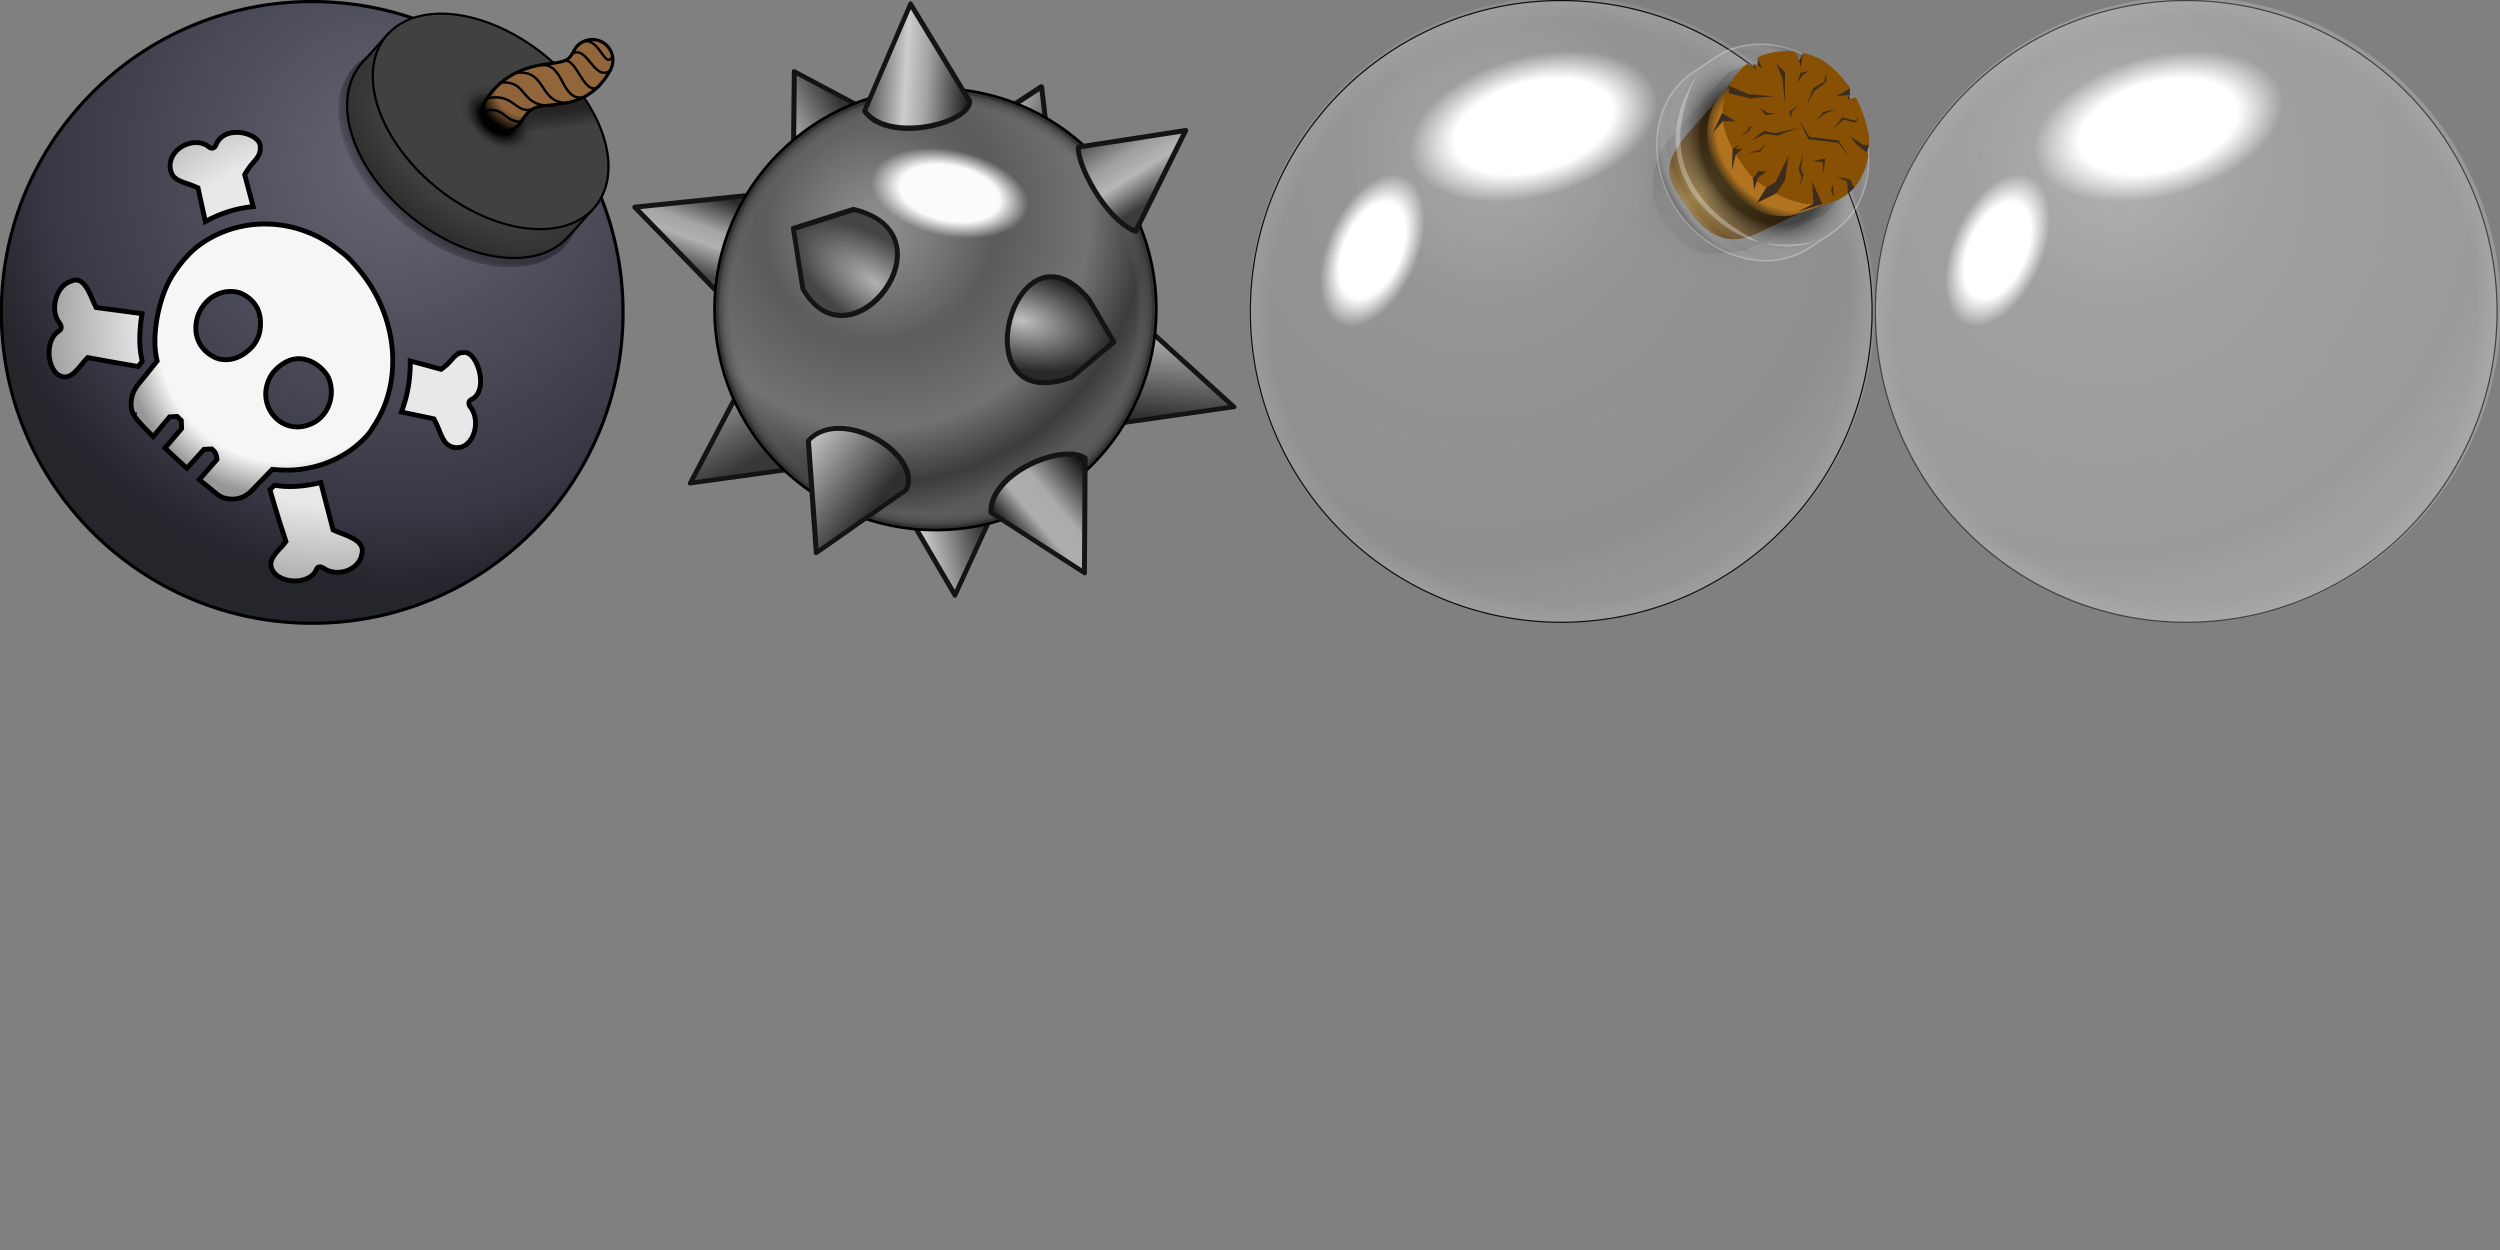 <?xml version="1.0" encoding="UTF-8" standalone="no"?>
<!-- Created with Inkscape (http://www.inkscape.org/) -->

<svg
   width="2048"
   height="1024"
   viewBox="0 0 541.867 270.933"
   version="1.1"
   id="svg1"
   inkscape:version="1.3.2 (091e20e, 2023-11-25, custom)"
   sodipodi:docname="SpecialBubbles.svg"
   inkscape:export-filename="[Temp]PaintBubbles.svg"
   inkscape:export-xdpi="96"
   inkscape:export-ydpi="96"
   xml:space="preserve"
   xmlns:inkscape="http://www.inkscape.org/namespaces/inkscape"
   xmlns:sodipodi="http://sodipodi.sourceforge.net/DTD/sodipodi-0.dtd"
   xmlns:xlink="http://www.w3.org/1999/xlink"
   xmlns="http://www.w3.org/2000/svg"
   xmlns:svg="http://www.w3.org/2000/svg"><rect x="0" y="0" width="541.867" height="270.933" fill="#808080" stroke="none"/><sodipodi:namedview
     id="namedview1"
     pagecolor="#ffffff"
     bordercolor="#000000"
     borderopacity="0.25"
     inkscape:showpageshadow="2"
     inkscape:pageopacity="0.0"
     inkscape:pagecheckerboard="0"
     inkscape:deskcolor="#d1d1d1"
     inkscape:document-units="px"
     inkscape:zoom="0.7313903"
     inkscape:cx="1193.6171"
     inkscape:cy="321.9895"
     inkscape:window-width="1920"
     inkscape:window-height="1017"
     inkscape:window-x="-8"
     inkscape:window-y="-8"
     inkscape:window-maximized="1"
     inkscape:current-layer="layer2"
     showgrid="true"><inkscape:grid
       id="grid1"
       units="px"
       originx="0"
       originy="0"
       spacingx="33.867"
       spacingy="33.867"
       empcolor="#0099e5"
       empopacity="0.302"
       color="#0099e5"
       opacity="0.149"
       empspacing="4"
       dotted="false"
       gridanglex="30"
       gridanglez="30"
       visible="true" /></sodipodi:namedview><defs
     id="defs1"><linearGradient
       id="linearGradient158"
       inkscape:collect="always"><stop
         style="stop-color:#ffffff;stop-opacity:0.207;"
         offset="0"
         id="stop157" /><stop
         style="stop-color:#ffffff;stop-opacity:0;"
         offset="0.508"
         id="stop158" /></linearGradient><linearGradient
       id="linearGradient156"
       inkscape:collect="always"><stop
         style="stop-color:#b1b1b1;stop-opacity:1;"
         offset="0"
         id="stop156" /><stop
         style="stop-color:#454545;stop-opacity:1;"
         offset="1"
         id="stop155" /></linearGradient><linearGradient
       id="linearGradient154"
       inkscape:collect="always"><stop
         style="stop-color:#e6e6e6;stop-opacity:1;"
         offset="0"
         id="stop154" /><stop
         style="stop-color:#333333;stop-opacity:1;"
         offset="1"
         id="stop153" /></linearGradient><linearGradient
       id="linearGradient142"
       inkscape:collect="always"><stop
         style="stop-color:#484848;stop-opacity:1;"
         offset="0"
         id="stop141" /><stop
         style="stop-color:#b1b1b1;stop-opacity:1;"
         offset="0.378"
         id="stop146" /><stop
         style="stop-color:#a3a3a3;stop-opacity:1;"
         offset="0.58"
         id="stop147" /><stop
         style="stop-color:#2b2b2b;stop-opacity:1;"
         offset="1"
         id="stop142" /></linearGradient><linearGradient
       id="linearGradient140"
       inkscape:collect="always"><stop
         style="stop-color:#bfbfbf;stop-opacity:1;"
         offset="0"
         id="stop133" /><stop
         style="stop-color:#2f2f2f;stop-opacity:1;"
         offset="1"
         id="stop140" /></linearGradient><linearGradient
       id="linearGradient132"
       inkscape:collect="always"><stop
         style="stop-color:#e0e0e0;stop-opacity:1;"
         offset="0"
         id="stop132" /><stop
         style="stop-color:#232323;stop-opacity:1;"
         offset="1"
         id="stop131" /></linearGradient><linearGradient
       id="linearGradient128"
       inkscape:collect="always"><stop
         style="stop-color:#090909;stop-opacity:1;"
         offset="0"
         id="stop127" /><stop
         style="stop-color:#ababab;stop-opacity:1;"
         offset="0.5"
         id="stop129" /><stop
         style="stop-color:#adadad;stop-opacity:1;"
         offset="0.75"
         id="stop130" /><stop
         style="stop-color:#282828;stop-opacity:1;"
         offset="1"
         id="stop128" /></linearGradient><linearGradient
       id="linearGradient126"
       inkscape:collect="always"><stop
         style="stop-color:#262626;stop-opacity:1;"
         offset="0"
         id="stop125" /><stop
         style="stop-color:#b9b9b9;stop-opacity:1;"
         offset="1"
         id="stop126" /></linearGradient><linearGradient
       id="linearGradient124"
       inkscape:collect="always"><stop
         style="stop-color:#e8e8e8;stop-opacity:1;"
         offset="0"
         id="stop124" /><stop
         style="stop-color:#222222;stop-opacity:1;"
         offset="1"
         id="stop123" /></linearGradient><linearGradient
       id="linearGradient120"
       inkscape:collect="always"><stop
         style="stop-color:#383838;stop-opacity:1;"
         offset="0.152"
         id="stop120" /><stop
         style="stop-color:#9d9d9d;stop-opacity:1;"
         offset="0.497"
         id="stop121" /><stop
         style="stop-color:#b6b6b6;stop-opacity:1;"
         offset="0.686"
         id="stop122" /><stop
         style="stop-color:#3b3b3b;stop-opacity:1;"
         offset="0.951"
         id="stop119" /></linearGradient><linearGradient
       id="linearGradient116"
       inkscape:collect="always"><stop
         style="stop-color:#424242;stop-opacity:1;"
         offset="0"
         id="stop116" /><stop
         style="stop-color:#cdcdcd;stop-opacity:1;"
         offset="0.372"
         id="stop117" /><stop
         style="stop-color:#a3a3a3;stop-opacity:1;"
         offset="0.561"
         id="stop118" /><stop
         style="stop-color:#000000;stop-opacity:1;"
         offset="1"
         id="stop115" /></linearGradient><linearGradient
       id="linearGradient113"
       inkscape:collect="always"><stop
         style="stop-color:#a6a6a6;stop-opacity:1;"
         offset="0"
         id="stop112" /><stop
         style="stop-color:#383838;stop-opacity:1;"
         offset="1"
         id="stop113" /></linearGradient><linearGradient
       id="linearGradient85"
       inkscape:collect="always"><stop
         style="stop-color:#c1c1c1;stop-opacity:1;"
         offset="0"
         id="stop86" /><stop
         style="stop-color:#292929;stop-opacity:1;"
         offset="1"
         id="stop85" /></linearGradient><linearGradient
       id="linearGradient1"
       inkscape:collect="always"><stop
         style="stop-color:#000000;stop-opacity:0.772;"
         offset="0.899"
         id="stop1" /><stop
         style="stop-color:#000000;stop-opacity:0.171;"
         offset="1"
         id="stop6" /></linearGradient><linearGradient
       id="linearGradient30"
       inkscape:collect="always"><stop
         style="stop-color:#060202;stop-opacity:0.498;"
         offset="0.283"
         id="stop31" /><stop
         style="stop-color:#060202;stop-opacity:0;"
         offset="1"
         id="stop30" /></linearGradient><linearGradient
       id="linearGradient7"
       inkscape:collect="always"><stop
         style="stop-color:#f6f6f6;stop-opacity:1;"
         offset="0.793"
         id="stop7" /><stop
         style="stop-color:#979797;stop-opacity:1;"
         offset="1"
         id="stop13" /></linearGradient><linearGradient
       id="linearGradient3"
       inkscape:collect="always"><stop
         style="stop-color:#e8e8e8;stop-opacity:1;"
         offset="0.486"
         id="stop4" /><stop
         style="stop-color:#606060;stop-opacity:1;"
         offset="1"
         id="stop5" /></linearGradient><inkscape:path-effect
       effect="lattice2"
       gridpoint0="207.992,95.245"
       gridpoint1="341.195,101.906"
       gridpoint2="212.556,194.187"
       gridpoint3="341.195,194.187"
       gridpoint4="246.441,107.568"
       gridpoint5="307.31,107.568"
       gridpoint6="246.441,188.524"
       gridpoint7="307.31,188.524"
       gridpoint8x9="275.806,114.976"
       gridpoint10x11="275.806,181.116"
       gridpoint12="225.45,127.277"
       gridpoint13="328.301,127.277"
       gridpoint14="225.45,168.815"
       gridpoint15="328.301,168.815"
       gridpoint16="254.554,131.887"
       gridpoint17="299.197,131.887"
       gridpoint18="254.554,164.205"
       gridpoint19="299.197,164.205"
       gridpoint20x21="276.876,131.887"
       gridpoint22x23="276.876,164.205"
       gridpoint24x26="232.232,148.046"
       gridpoint25x27="321.519,148.046"
       gridpoint28x30="254.554,148.046"
       gridpoint29x31="299.197,148.046"
       gridpoint32x33x34x35="276.876,148.046"
       id="path-effect3"
       is_visible="true"
       lpeversion="1"
       horizontal_mirror="false"
       vertical_mirror="false"
       perimetral="false"
       live_update="true" /><linearGradient
       id="linearGradient65"
       inkscape:collect="always"><stop
         style="stop-color:#60606e;stop-opacity:1;"
         offset="0.1"
         id="stop63" /><stop
         style="stop-color:#373744;stop-opacity:1;"
         offset="0.833"
         id="stop64" /><stop
         style="stop-color:#25252c;stop-opacity:1;"
         offset="0.997"
         id="stop65" /></linearGradient><linearGradient
       id="linearGradient60"
       inkscape:collect="always"><stop
         style="stop-color:#000000;stop-opacity:1;"
         offset="0.528"
         id="stop58" /><stop
         style="stop-color:#1e1e1e;stop-opacity:1;"
         offset="0.712"
         id="stop59" /><stop
         style="stop-color:#3d3d3d;stop-opacity:1;"
         offset="1"
         id="stop60" /></linearGradient><linearGradient
       id="linearGradient56"
       inkscape:collect="always"><stop
         style="stop-color:#000000;stop-opacity:0.017;"
         offset="0.577"
         id="stop56" /><stop
         style="stop-color:#000000;stop-opacity:1;"
         offset="1"
         id="stop57" /></linearGradient><linearGradient
       id="linearGradient41"
       inkscape:collect="always"><stop
         style="stop-color:#303030;stop-opacity:1;"
         offset="0.127"
         id="stop45" /><stop
         style="stop-color:#414141;stop-opacity:1;"
         offset="0.325"
         id="stop18" /></linearGradient><linearGradient
       id="linearGradient32"
       inkscape:collect="always"><stop
         style="stop-color:#3e3e3e;stop-opacity:1;"
         offset="0.673"
         id="stop32" /><stop
         style="stop-color:#2f2f2f;stop-opacity:1;"
         offset="1"
         id="stop41" /></linearGradient><rect
       x="128"
       y="640"
       width="256"
       height="256"
       id="rect4" /><radialGradient
       inkscape:collect="always"
       xlink:href="#linearGradient65"
       id="radialGradient6"
       gradientUnits="userSpaceOnUse"
       gradientTransform="matrix(1.207,0,0,1.207,165.963,-0.749)"
       cx="95.399"
       cy="53.148"
       fx="95.399"
       fy="53.148"
       r="49.088" /><radialGradient
       inkscape:collect="always"
       xlink:href="#linearGradient32"
       id="radialGradient34"
       cx="291.237"
       cy="-220.874"
       fx="291.237"
       fy="-220.874"
       r="25.039"
       gradientTransform="matrix(1.114,-0.037,0.017,0.653,-29.516,-64.883)"
       gradientUnits="userSpaceOnUse" /><radialGradient
       inkscape:collect="always"
       xlink:href="#linearGradient41"
       id="radialGradient43"
       cx="291.442"
       cy="-227.817"
       fx="291.442"
       fy="-227.817"
       r="24.929"
       gradientTransform="matrix(1,0,0,0.637,0,-81.825)"
       gradientUnits="userSpaceOnUse" /><radialGradient
       inkscape:collect="always"
       xlink:href="#linearGradient60"
       id="radialGradient56"
       gradientUnits="userSpaceOnUse"
       gradientTransform="matrix(1,0,0,0.637,0,-81.825)"
       cx="290.845"
       cy="-225.659"
       fx="290.845"
       fy="-225.659"
       r="24.929" /><radialGradient
       inkscape:collect="always"
       xlink:href="#linearGradient56"
       id="radialGradient57"
       cx="378.414"
       cy="19.303"
       fx="378.414"
       fy="19.303"
       r="4.434"
       gradientTransform="matrix(1.412,1.225,-1.137,1.31,-131.594,-469.186)"
       gradientUnits="userSpaceOnUse" /><radialGradient
       inkscape:collect="always"
       xlink:href="#linearGradient3"
       id="radialGradient7"
       cx="175.057"
       cy="203.906"
       fx="175.057"
       fy="203.906"
       r="73.159"
       gradientTransform="matrix(1.44,0.941,-0.911,1.395,123.294,-238.314)"
       gradientUnits="userSpaceOnUse" /><radialGradient
       inkscape:collect="always"
       xlink:href="#linearGradient7"
       id="radialGradient13"
       cx="274.253"
       cy="133.299"
       fx="274.253"
       fy="133.299"
       r="41.651"
       gradientTransform="matrix(1.331,-0.004,0.004,1.377,-91.042,-49.062)"
       gradientUnits="userSpaceOnUse" /><radialGradient
       inkscape:collect="always"
       xlink:href="#linearGradient30"
       id="radialGradient35"
       cx="396.925"
       cy="25.354"
       fx="396.925"
       fy="25.354"
       r="11.912"
       gradientTransform="matrix(2.488,-0.445,0.071,0.398,-596.177,187.725)"
       gradientUnits="userSpaceOnUse" /><radialGradient
       inkscape:collect="always"
       xlink:href="#linearGradient1"
       id="radialGradient8"
       cx="371.697"
       cy="29.44"
       fx="371.697"
       fy="29.44"
       r="22.197"
       gradientTransform="matrix(0.572,-0.67,0.987,0.842,130.022,254.011)"
       gradientUnits="userSpaceOnUse" /><linearGradient
       id="linearGradient72"
       inkscape:collect="always"><stop
         style="stop-color:#757575;stop-opacity:1;"
         offset="0.037"
         id="stop70" /><stop
         style="stop-color:#5b5b5b;stop-opacity:1;"
         offset="0.407"
         id="stop20" /><stop
         style="stop-color:#727272;stop-opacity:1;"
         offset="0.708"
         id="stop19" /><stop
         style="stop-color:#3c3c3c;stop-opacity:1;"
         offset="0.894"
         id="stop71" /><stop
         style="stop-color:#595959;stop-opacity:1;"
         offset="0.997"
         id="stop72" /></linearGradient><linearGradient
       id="linearGradient74"
       inkscape:collect="always"><stop
         style="stop-color:#6f6f6f;stop-opacity:0;"
         offset="0.917"
         id="stop73" /><stop
         style="stop-color:#343434;stop-opacity:1;"
         offset="1"
         id="stop74" /></linearGradient><linearGradient
       id="linearGradient14"
       inkscape:collect="always"><stop
         style="stop-color:#ffffff;stop-opacity:0.974;"
         offset="0.635"
         id="stop14" /><stop
         style="stop-color:#ffffff;stop-opacity:0;"
         offset="1"
         id="stop15" /></linearGradient><radialGradient
       inkscape:collect="always"
       xlink:href="#linearGradient20"
       id="radialGradient4"
       gradientUnits="userSpaceOnUse"
       gradientTransform="matrix(1.207,0,0,1.207,165.963,-0.749)"
       cx="76.385"
       cy="54.933"
       fx="76.385"
       fy="54.933"
       r="49.088" /><linearGradient
       id="linearGradient20"
       inkscape:collect="always"><stop
         style="stop-color:#ffffff;stop-opacity:0.104;"
         offset="0.1"
         id="stop13-2" /><stop
         style="stop-color:#ffffff;stop-opacity:0.022;"
         offset="0.894"
         id="stop19-0" /><stop
         style="stop-color:#e0e0e0;stop-opacity:0.106;"
         offset="0.997"
         id="stop20-3" /></linearGradient><linearGradient
       inkscape:collect="always"
       xlink:href="#linearGradient5"
       id="linearGradient12"
       gradientUnits="userSpaceOnUse"
       x1="225.95"
       y1="83.919"
       x2="313.277"
       y2="83.919" /><linearGradient
       id="linearGradient5"
       inkscape:collect="always"><stop
         style="stop-color:#3a3a3a;stop-opacity:1;"
         offset="0"
         id="stop6-0" /><stop
         style="stop-color:#3a3a3a;stop-opacity:1;"
         offset="1"
         id="stop7-2" /></linearGradient><radialGradient
       inkscape:collect="always"
       xlink:href="#linearGradient22"
       id="radialGradient5"
       gradientUnits="userSpaceOnUse"
       gradientTransform="matrix(0.889,0,0,0.889,179.194,17.793)"
       cx="101.653"
       cy="74.34"
       fx="101.653"
       fy="74.34"
       r="48.837" /><linearGradient
       id="linearGradient22"
       inkscape:collect="always"><stop
         style="stop-color:#ffffff;stop-opacity:0;"
         offset="0.935"
         id="stop21" /><stop
         style="stop-color:#ffffff;stop-opacity:0.082;"
         offset="1"
         id="stop22" /></linearGradient><radialGradient
       inkscape:collect="always"
       xlink:href="#linearGradient24"
       id="radialGradient6-0"
       gradientUnits="userSpaceOnUse"
       gradientTransform="matrix(0.889,0,0,0.889,179.194,17.793)"
       cx="91.524"
       cy="49.018"
       fx="91.524"
       fy="49.018"
       r="48.837" /><linearGradient
       id="linearGradient24"
       inkscape:collect="always"><stop
         style="stop-color:#ffffff;stop-opacity:0.15;"
         offset="0"
         id="stop23" /><stop
         style="stop-color:#ffffff;stop-opacity:0;"
         offset="0.508"
         id="stop24-5" /></linearGradient><radialGradient
       inkscape:collect="always"
       xlink:href="#linearGradient14-0"
       id="radialGradient7-7"
       gradientUnits="userSpaceOnUse"
       gradientTransform="matrix(1.513,-1.3941055e-8,-1.9593405e-8,2.738,33.458,-74.864)"
       cx="64.372"
       cy="-57.623"
       fx="64.372"
       fy="-57.623"
       r="6.512" /><linearGradient
       id="linearGradient14-0"
       inkscape:collect="always"><stop
         style="stop-color:#ffffff;stop-opacity:1;"
         offset="0.635"
         id="stop14-5" /><stop
         style="stop-color:#ffffff;stop-opacity:0;"
         offset="1"
         id="stop15-7" /></linearGradient><radialGradient
       inkscape:collect="always"
       xlink:href="#linearGradient14-0"
       id="radialGradient8-1"
       gradientUnits="userSpaceOnUse"
       gradientTransform="matrix(0.988,-1.9997244e-8,0,1.725,193.619,126.691)"
       cx="64.372"
       cy="-57.623"
       fx="64.372"
       fy="-57.623"
       r="6.512" /><radialGradient
       inkscape:collect="always"
       xlink:href="#linearGradient20"
       id="radialGradient4-6"
       gradientUnits="userSpaceOnUse"
       gradientTransform="matrix(1.207,0,0,1.207,165.963,-0.749)"
       cx="76.385"
       cy="54.933"
       fx="76.385"
       fy="54.933"
       r="49.088" /><radialGradient
       inkscape:collect="always"
       xlink:href="#linearGradient22"
       id="radialGradient5-0"
       gradientUnits="userSpaceOnUse"
       gradientTransform="matrix(0.889,0,0,0.889,179.194,17.793)"
       cx="101.653"
       cy="74.34"
       fx="101.653"
       fy="74.34"
       r="48.837" /><radialGradient
       inkscape:collect="always"
       xlink:href="#linearGradient24"
       id="radialGradient6-0-7"
       gradientUnits="userSpaceOnUse"
       gradientTransform="matrix(0.889,0,0,0.889,179.194,17.793)"
       cx="91.524"
       cy="49.018"
       fx="91.524"
       fy="49.018"
       r="48.837" /><radialGradient
       inkscape:collect="always"
       xlink:href="#linearGradient14-0"
       id="radialGradient7-7-3"
       gradientUnits="userSpaceOnUse"
       gradientTransform="matrix(1.513,-1.3941055e-8,-1.9593405e-8,2.738,33.458,-74.864)"
       cx="64.372"
       cy="-57.623"
       fx="64.372"
       fy="-57.623"
       r="6.512" /><radialGradient
       inkscape:collect="always"
       xlink:href="#linearGradient14-0"
       id="radialGradient8-1-2"
       gradientUnits="userSpaceOnUse"
       gradientTransform="matrix(0.988,-1.9997244e-8,0,1.725,193.619,126.691)"
       cx="64.372"
       cy="-57.623"
       fx="64.372"
       fy="-57.623"
       r="6.512" /><radialGradient
       inkscape:collect="always"
       xlink:href="#linearGradient143"
       id="radialGradient153"
       cx="185.749"
       cy="62.926"
       fx="185.749"
       fy="62.926"
       r="18.656"
       gradientTransform="matrix(1.437,-0.108,0.17,3.136,-94.366,-125.523)"
       gradientUnits="userSpaceOnUse" /><linearGradient
       id="linearGradient143"
       inkscape:collect="always"><stop
         style="stop-color:#ffffff;stop-opacity:0;"
         offset="0.006"
         id="stop144" /><stop
         style="stop-color:#8b8b8b;stop-opacity:0.057;"
         offset="0.5"
         id="stop145" /><stop
         style="stop-color:#000000;stop-opacity:1;"
         offset="1"
         id="stop143" /></linearGradient><radialGradient
       inkscape:collect="always"
       xlink:href="#linearGradient150"
       id="radialGradient152"
       cx="182.668"
       cy="69.224"
       fx="182.668"
       fy="69.224"
       r="18.656"
       gradientTransform="matrix(1.768,-0.101,0.082,1.982,-144.978,-51.17)"
       gradientUnits="userSpaceOnUse" /><linearGradient
       id="linearGradient150"
       inkscape:collect="always"><stop
         style="stop-color:#ffffff;stop-opacity:0;"
         offset="0.543"
         id="stop151" /><stop
         style="stop-color:#ffffff;stop-opacity:0.092;"
         offset="1"
         id="stop152" /></linearGradient><radialGradient
       inkscape:collect="always"
       xlink:href="#linearGradient148"
       id="radialGradient149"
       cx="183.841"
       cy="70.78"
       fx="183.841"
       fy="70.78"
       r="17.41"
       gradientTransform="matrix(1.242,-0.013,0.01,1.304,-45.042,-19.127)"
       gradientUnits="userSpaceOnUse" /><linearGradient
       id="linearGradient148"
       inkscape:collect="always"><stop
         style="stop-color:#363636;stop-opacity:0;"
         offset="0.341"
         id="stop148" /><stop
         style="stop-color:#868686;stop-opacity:0.314;"
         offset="0.677"
         id="stop150" /><stop
         style="stop-color:#909090;stop-opacity:0;"
         offset="1"
         id="stop149" /></linearGradient><linearGradient
       inkscape:collect="always"
       xlink:href="#linearGradient102"
       id="linearGradient104"
       x1="167.304"
       y1="66.333"
       x2="198.962"
       y2="66.333"
       gradientUnits="userSpaceOnUse" /><linearGradient
       id="linearGradient102"
       inkscape:collect="always"><stop
         style="stop-color:#593b15;stop-opacity:1;"
         offset="0"
         id="stop103" /><stop
         style="stop-color:#94763a;stop-opacity:1;"
         offset="0.5"
         id="stop105" /><stop
         style="stop-color:#593b15;stop-opacity:1;"
         offset="1"
         id="stop104" /></linearGradient><radialGradient
       inkscape:collect="always"
       xlink:href="#linearGradient134"
       id="radialGradient132"
       gradientUnits="userSpaceOnUse"
       gradientTransform="matrix(1.707,-0.082,0.051,1.471,-132.016,-12.99)"
       cx="183.327"
       cy="57.01"
       fx="183.327"
       fy="57.01"
       r="22.996" /><linearGradient
       id="linearGradient134"
       inkscape:collect="always"><stop
         style="stop-color:#000000;stop-opacity:0.684;"
         offset="0.408"
         id="stop136" /><stop
         style="stop-color:#ffffff;stop-opacity:0.052;"
         offset="0.636"
         id="stop137" /><stop
         style="stop-color:#000000;stop-opacity:0.874;"
         offset="0.799"
         id="stop135" /><stop
         style="stop-color:#fbfbfb;stop-opacity:0.098;"
         offset="1"
         id="stop134" /></linearGradient><inkscape:path-effect
       effect="powerstroke"
       id="path-effect245"
       is_visible="true"
       lpeversion="1.3"
       scale_width="1"
       interpolator_type="CentripetalCatmullRom"
       interpolator_beta="0.2"
       start_linecap_type="zerowidth"
       end_linecap_type="zerowidth"
       offset_points="0.274,0.172 | 0.506,0.203 | 0.787,0.064"
       linejoin_type="round"
       miter_limit="4"
       not_jump="false"
       sort_points="true"
       message="&lt;b&gt;Ctrl + clic&lt;/b&gt; puis déplacement sur un nœud existant" /><inkscape:path-effect
       effect="powerstroke"
       id="path-effect247"
       is_visible="true"
       lpeversion="1.3"
       scale_width="3.3"
       interpolator_type="CentripetalCatmullRom"
       interpolator_beta="0.2"
       start_linecap_type="zerowidth"
       end_linecap_type="zerowidth"
       offset_points="0.058,0.057 | 0.125,0.132 | 0.733,0.163"
       linejoin_type="round"
       miter_limit="4"
       not_jump="false"
       sort_points="true"
       message="&lt;b&gt;Ctrl + clic&lt;/b&gt; puis déplacement sur un nœud existant" /><radialGradient
       inkscape:collect="always"
       xlink:href="#linearGradient137"
       id="radialGradient139"
       cx="184.997"
       cy="51.438"
       fx="184.997"
       fy="51.438"
       r="16.954"
       gradientTransform="matrix(1.038,-0.182,0.109,0.859,-13.375,42.083)"
       gradientUnits="userSpaceOnUse" /><linearGradient
       id="linearGradient137"
       inkscape:collect="always"><stop
         style="stop-color:#b2731d;stop-opacity:1;"
         offset="0.823"
         id="stop138" /><stop
         style="stop-color:#423218;stop-opacity:1;"
         offset="1"
         id="stop139" /></linearGradient><radialGradient
       inkscape:collect="always"
       xlink:href="#linearGradient72"
       id="radialGradient9"
       gradientUnits="userSpaceOnUse"
       gradientTransform="matrix(1.207,0,0,1.207,165.963,-0.749)"
       cx="76.385"
       cy="54.933"
       fx="76.385"
       fy="54.933"
       r="49.088" /><radialGradient
       inkscape:collect="always"
       xlink:href="#linearGradient74"
       id="radialGradient10"
       gradientUnits="userSpaceOnUse"
       gradientTransform="matrix(0.889,0,0,0.889,179.194,17.793)"
       cx="101.653"
       cy="74.34"
       fx="101.653"
       fy="74.34"
       r="48.837" /><radialGradient
       inkscape:collect="always"
       xlink:href="#linearGradient158"
       id="radialGradient11"
       gradientUnits="userSpaceOnUse"
       gradientTransform="matrix(0.889,0,0,0.889,176.924,15.695)"
       cx="91.392"
       cy="61.011"
       fx="91.392"
       fy="61.011"
       r="48.837" /><radialGradient
       inkscape:collect="always"
       xlink:href="#linearGradient14"
       id="radialGradient12"
       gradientUnits="userSpaceOnUse"
       gradientTransform="matrix(1.317,-1.5288078e-8,0,2.423,-74.686,-139.019)"
       cx="64.372"
       cy="-57.623"
       fx="64.372"
       fy="-57.623"
       r="6.512" /><linearGradient
       inkscape:collect="always"
       xlink:href="#linearGradient128"
       id="linearGradient99"
       x1="287.145"
       y1="102.698"
       x2="317.973"
       y2="103.93"
       gradientUnits="userSpaceOnUse" /><linearGradient
       inkscape:collect="always"
       xlink:href="#linearGradient116"
       id="linearGradient100"
       x1="256.4"
       y1="105.002"
       x2="291.548"
       y2="100.239"
       gradientUnits="userSpaceOnUse" /><linearGradient
       inkscape:collect="always"
       xlink:href="#linearGradient120"
       id="linearGradient101"
       x1="236.069"
       y1="5.446"
       x2="256.923"
       y2="28.589"
       gradientUnits="userSpaceOnUse" /><linearGradient
       inkscape:collect="always"
       xlink:href="#linearGradient140"
       id="linearGradient103"
       x1="295.793"
       y1="94.522"
       x2="322.725"
       y2="100.255"
       gradientUnits="userSpaceOnUse" /><linearGradient
       inkscape:collect="always"
       xlink:href="#linearGradient124"
       id="linearGradient107"
       x1="343.892"
       y1="119.189"
       x2="353.856"
       y2="142.212"
       gradientUnits="userSpaceOnUse" /><linearGradient
       inkscape:collect="always"
       xlink:href="#linearGradient142"
       id="linearGradient108"
       x1="220.459"
       y1="75.858"
       x2="225.778"
       y2="61.273"
       gradientUnits="userSpaceOnUse" /><linearGradient
       inkscape:collect="always"
       xlink:href="#linearGradient132"
       id="linearGradient109"
       x1="301.232"
       y1="95.268"
       x2="321.537"
       y2="104.966"
       gradientUnits="userSpaceOnUse" /><linearGradient
       inkscape:collect="always"
       xlink:href="#linearGradient126"
       id="linearGradient110"
       x1="270.293"
       y1="93.55"
       x2="299.604"
       y2="96.34"
       gradientUnits="userSpaceOnUse" /><linearGradient
       inkscape:collect="always"
       xlink:href="#linearGradient154"
       id="linearGradient111"
       x1="290.864"
       y1="77.589"
       x2="314.963"
       y2="86.563"
       gradientUnits="userSpaceOnUse" /><linearGradient
       inkscape:collect="always"
       xlink:href="#linearGradient113"
       id="linearGradient112"
       x1="272.484"
       y1="74.456"
       x2="299.11"
       y2="75.504"
       gradientUnits="userSpaceOnUse" /><radialGradient
       inkscape:collect="always"
       xlink:href="#linearGradient156"
       id="radialGradient154"
       cx="279.02"
       cy="134.109"
       fx="279.02"
       fy="134.109"
       r="16.829"
       gradientTransform="matrix(0.73,-0.223,0.556,1.354,0.87,13.656)"
       gradientUnits="userSpaceOnUse" /><radialGradient
       inkscape:collect="always"
       xlink:href="#linearGradient85"
       id="radialGradient156"
       cx="286.304"
       cy="86.169"
       fx="286.304"
       fy="86.169"
       r="11.083"
       gradientTransform="matrix(1.611,0.362,-0.191,0.851,-158.255,-90.851)"
       gradientUnits="userSpaceOnUse" /></defs><g
     inkscape:groupmode="layer"
     id="layer2"
     inkscape:label="Special"
     style="display:inline"
     inkscape:highlight-color="#e1cc63"><g
       id="g4"
       inkscape:label="Glass"
       transform="matrix(1.551,0,0,1.551,55.68,-62.66)"
       style="display:inline"><circle
         style="display:inline;fill:#cccccc;fill-opacity:0.318;stroke:none;stroke-width:0.172;stroke-dasharray:none;stroke-dashoffset:0;stroke-opacity:1"
         id="circle1-4-2-6-9-9"
         cx="357.069"
         cy="83.514"
         r="43.706"
         inkscape:label="Background"
         transform="translate(-87.189,0.139)" /><circle
         style="display:inline;fill:url(#radialGradient4);fill-opacity:1;stroke:url(#linearGradient12);stroke-width:0.171;stroke-dasharray:none;stroke-dashoffset:0;stroke-opacity:1"
         id="circle1"
         cx="269.614"
         cy="83.919"
         r="43.44"
         inkscape:label="MainColor" /><circle
         style="display:inline;fill:url(#radialGradient5);stroke:none;stroke-width:0.448;stroke-dasharray:none;stroke-opacity:1"
         id="circle2"
         cx="269.614"
         cy="83.919"
         r="43.44"
         inkscape:label="ColorReflexion" /><circle
         style="display:inline;fill:url(#radialGradient6-0);stroke:none;stroke-width:0.448;stroke-dasharray:none;stroke-opacity:1"
         id="circle3"
         cx="269.614"
         cy="83.919"
         r="43.44"
         inkscape:label="WhiteShading" /><ellipse
         style="display:inline;fill:url(#radialGradient7-7);stroke:none;stroke-width:0.787;stroke-dasharray:none;stroke-opacity:1"
         id="ellipse3"
         cx="130.874"
         cy="-232.615"
         rx="9.854"
         ry="17.826"
         transform="matrix(0.326,0.945,-0.959,0.282,0,0)"
         inkscape:label="ReflexionLarge" /><ellipse
         style="display:inline;fill:url(#radialGradient8-1);stroke:none;stroke-width:0.505;stroke-dasharray:none;stroke-opacity:1"
         id="ellipse4"
         cx="257.235"
         cy="27.299"
         rx="6.435"
         ry="11.231"
         transform="matrix(0.981,0.193,-0.333,0.943,0,0)"
         inkscape:label="ReflexionSmall" /></g><g
       id="g244"
       inkscape:label="Bottle"
       transform="matrix(1.551,0,0,1.551,-79.572,-62.445)"
       style="display:inline"><circle
         style="display:inline;fill:#cccccc;fill-opacity:0.17;stroke:none;stroke-width:0.266;stroke-dasharray:none;stroke-dashoffset:0;stroke-opacity:1"
         id="circle1-4-2-6-9"
         cx="338.452"
         cy="67.105"
         r="67.799"
         inkscape:label="Background"
         transform="matrix(0.645,0,0,0.645,51.295,40.255)" /><g
         id="g233"
         inkscape:label="Glass"
         transform="translate(-0.139,-0.139)"
         style="display:inline"><circle
           style="display:inline;fill:url(#radialGradient4-6);fill-opacity:1;stroke:#050505;stroke-width:0.171;stroke-dasharray:none;stroke-dashoffset:0;stroke-opacity:1"
           id="circle230"
           cx="269.614"
           cy="83.919"
           r="43.44"
           inkscape:label="MainColor" /><circle
           style="display:inline;fill:url(#radialGradient5-0);stroke:none;stroke-width:0.448;stroke-dasharray:none;stroke-opacity:1"
           id="circle231"
           cx="269.614"
           cy="83.919"
           r="43.44"
           inkscape:label="ColorReflexion" /><circle
           style="display:inline;fill:url(#radialGradient6-0-7);stroke:none;stroke-width:0.448;stroke-dasharray:none;stroke-opacity:1"
           id="circle232"
           cx="269.614"
           cy="83.919"
           r="43.44"
           inkscape:label="WhiteShading" /><ellipse
           style="display:inline;fill:url(#radialGradient7-7-3);stroke:none;stroke-width:0.787;stroke-dasharray:none;stroke-opacity:1"
           id="ellipse232"
           cx="130.874"
           cy="-232.615"
           rx="9.854"
           ry="17.826"
           transform="matrix(0.326,0.945,-0.959,0.282,0,0)"
           inkscape:label="ReflexionLarge" /><ellipse
           style="display:inline;fill:url(#radialGradient8-1-2);stroke:none;stroke-width:0.505;stroke-dasharray:none;stroke-opacity:1"
           id="ellipse233"
           cx="257.235"
           cy="27.299"
           rx="6.435"
           ry="11.231"
           transform="matrix(0.981,0.193,-0.333,0.943,0,0)"
           inkscape:label="ReflexionSmall" /></g><g
         id="g243"
         transform="matrix(0.358,0.536,-0.456,0.305,257.272,-53.437)"
         style="display:inline"
         inkscape:label="Cork"><g
           id="g234"
           inkscape:label="GlassNeck"><path
             id="path233"
             style="display:inline;fill:url(#radialGradient153);fill-opacity:1;stroke:url(#radialGradient152);stroke-width:0.264;stroke-linecap:round;stroke-linejoin:round;stroke-dasharray:none;stroke-dashoffset:0"
             d="m 167.539,41.79 c -1.92,2.987 -2.941,6.463 -2.941,10.014 l 4.987,21.684 c 2.308,8.081 8.494,13.156 15.031,12.329 7.214,-0.913 9.555,-1.215 14.069,-13.075 l 2.96,-20.938 c -2e-5,-10.23 -8.293,-18.523 -18.523,-18.523 -6.304,1.2e-5 -12.175,3.206 -15.583,8.509 z"
             sodipodi:nodetypes="cccscccc"
             inkscape:label="Neck" /><path
             d="m 164.022,58.703 c -2.353,3.661 -3.604,7.922 -3.603,12.274 1e-4,12.538 10.164,22.702 22.703,22.703 12.538,-1.28e-4 22.702,-10.164 22.702,-22.702 2.6e-4,-12.538 -10.164,-22.703 -22.702,-22.703 -7.726,-1.48e-4 -14.922,3.929 -19.099,10.429 z m 6.526,4.952 c 2.785,-4.823 7.004,-8.267 12.573,-8.267 8.61,-3.08e-4 11.128,6.031 11.128,14.64 2.1e-4,8.61 -2.186,6.897 -10.795,6.897 -8.108,-0.884 -11.032,1.518 -11.032,-7.092 -4e-5,-2.736 -3.242,-3.808 -1.874,-6.178 z"
             style="display:inline;fill:url(#radialGradient149);stroke:none;stroke-width:0.324;stroke-linecap:round;stroke-linejoin:round"
             id="path234"
             inkscape:label="Neck Base"
             sodipodi:nodetypes="ccccsccccccc" /></g><path
           d="m 198.799,53.558 c -0.046,0.076 -0.092,0.152 -0.139,0.227 -0.974,7.717 -7.557,13.687 -15.539,13.687 -7.64,6.7e-5 -13.999,-5.469 -15.384,-12.704 -0.092,-0.149 -0.182,-0.299 -0.27,-0.451 l 3.494,15.366 c 2.67,9.389 5.456,9.426 12.312,9.426 6.856,5.9e-5 12.341,-2.017 13.687,-10.695 z"
           style="display:inline;fill:url(#linearGradient104);fill-opacity:0.984;stroke:none;stroke-width:0.326;stroke-linecap:round;stroke-linejoin:round"
           id="path235"
           sodipodi:nodetypes="cccccczcc"
           inkscape:label="CorkCylinder In" /><g
           id="g238"
           style="display:inline"
           inkscape:label="Glass Lip"><path
             id="path236"
             style="display:inline;fill:url(#radialGradient132);fill-opacity:0.748;stroke:#ffffff;stroke-width:0.326;stroke-linecap:round;stroke-linejoin:round;stroke-opacity:0.306"
             inkscape:label="GlassLip Top"
             d="m 163.912,39.46 c -2.366,3.682 -3.625,7.967 -3.625,12.345 l 3e-5,6.873 c -5e-5,12.611 10.223,22.834 22.834,22.834 12.61,-2.02e-4 22.833,-10.223 22.833,-22.833 l -4e-5,-6.873 c 1.4e-4,-12.611 -10.223,-22.834 -22.833,-22.834 -7.771,-1.71e-4 -15.008,3.952 -19.209,10.489 z m 6.028,3.874 c 2.883,-4.485 7.849,-7.197 13.181,-7.197 8.653,-7.6e-5 15.668,7.014 15.668,15.667 5e-5,8.653 -7.015,15.668 -15.668,15.668 -8.653,7.6e-5 -15.668,-7.014 -15.668,-15.667 -1e-5,-3.004 0.863,-5.944 2.487,-8.471 z"
             sodipodi:nodetypes="csccccscsccccs" /><path
             style="display:inline;fill:#ffffff;fill-opacity:0.306;fill-rule:nonzero;stroke:none;stroke-width:0.326;stroke-linecap:round;stroke-linejoin:round;stroke-dasharray:none;stroke-dashoffset:0;stroke-opacity:1"
             d="m 199.673,67.714 c 0.613,-0.632 1.562,-1.667 2.482,-3.02 0.643,-0.945 1.218,-1.933 1.715,-2.99 0.013,-0.028 0.027,-0.057 0.04,-0.085 0.517,-1.113 0.921,-2.305 1.222,-3.466 0.047,-0.18 0.09,-0.355 0.131,-0.526 0.306,-1.287 0.405,-2.253 0.43,-2.926 -0.054,0.657 -0.184,1.646 -0.554,2.893 -0.049,0.167 -0.104,0.338 -0.162,0.512 -0.384,1.142 -0.892,2.243 -1.433,3.337 -0.014,0.028 -0.028,0.056 -0.041,0.083 -0.498,1.002 -1.068,2.043 -1.638,2.981 -0.674,1.109 -1.811,2.732 -2.192,3.206 z"
             id="path237"
             inkscape:path-effect="#path-effect245"
             inkscape:original-d="m 199.67324,67.713575 c 2.93968,-3.329651 5.75681,-8.595193 6.01978,-13.012707"
             sodipodi:nodetypes="cc"
             inkscape:label="GlassRim Stroke Small" /><path
             style="display:inline;fill:#ffffff;fill-opacity:0.304;fill-rule:nonzero;stroke:none;stroke-width:0.326;stroke-linecap:round;stroke-linejoin:round;stroke-dasharray:none;stroke-dashoffset:0;stroke-opacity:1"
             d="m 160.015,56.86 c 0.438,1.159 1.075,2.722 1.922,4.441 0.586,1.189 1.304,2.664 2.454,4.296 -2e-5,-2.5e-5 0.017,0.024 0.017,0.024 1.11,1.572 2.887,3.716 5.359,5.512 1.753,1.273 3.693,2.258 5.823,2.878 1.953,0.569 3.92,0.788 5.849,0.74 4.09,-0.103 7.586,-1.403 9.695,-2.409 0.199,-0.095 0.395,-0.192 0.589,-0.291 1.494,-0.765 2.752,-1.612 3.726,-2.383 0.559,-0.442 1.009,-0.847 1.364,-1.194 0.497,-0.485 0.809,-0.858 0.991,-1.078 -0.22,0.178 -0.611,0.469 -1.18,0.843 -0.406,0.268 -0.913,0.585 -1.513,0.933 -1.057,0.612 -2.346,1.285 -3.836,1.939 -0.192,0.084 -0.387,0.168 -0.582,0.25 -2.086,0.876 -5.43,2.054 -9.285,2.149 -1.814,0.044 -3.655,-0.153 -5.484,-0.666 -1.994,-0.559 -3.827,-1.45 -5.51,-2.62 -2.389,-1.659 -4.136,-3.642 -5.31,-5.123 -3e-5,-3.5e-5 -0.018,-0.022 -0.018,-0.022 -1.132,-1.43 -2.191,-2.932 -2.816,-3.96 -0.98,-1.614 -1.737,-3.146 -2.255,-4.258 z"
             id="path238"
             inkscape:path-effect="#path-effect247"
             inkscape:original-d="m 160.0146,56.860214 c 11.4777,27.275066 33.01308,15.264682 37.78809,10.53534"
             sodipodi:nodetypes="cc"
             transform="translate(1.116,1.148)"
             inkscape:label="GlassRim Stroke Large" /></g><g
           id="g242"
           inkscape:label="Cork"><path
             id="path239"
             style="display:inline;fill:url(#radialGradient139);fill-opacity:0.984;stroke:none;stroke-width:0.326;stroke-linecap:round;stroke-linejoin:round;stroke-opacity:1"
             d="m 166.594,51.912 1.986,6.736 c 2.431,5.501 8.176,9.304 14.577,9.304 6.55,7.8e-5 12.379,-3.972 14.719,-9.679 1.248,-4.443 1.685,-7.433 2.626,-10.928 z"
             sodipodi:nodetypes="cccccc"
             inkscape:label="CorkCylinder Out" /><path
             id="path240"
             style="display:inline;fill:#3b2c1e;fill-opacity:1;stroke:none;stroke-width:0.326;stroke-linecap:round;stroke-linejoin:round;stroke-dasharray:none;stroke-dashoffset:0;stroke-opacity:0.306"
             d="m 167.064,52.952 4.469,3.705 4.327,-9.958 -1.491,-1.805 z m 27.571,-21.27 1.883,2.708 -3.898,1.509 -1.917,-1.474 z m -29.243,11.166 1.903,1.515 -1.244,0.249 1.462,1.28 1.118,-2.493 z m 16.652,-15.257 -0.264,4.25 1.777,1.445 1.875,-2.554 -3.388,-3.141 m -11.953,5.019 1.905,4.384 0.269,-1.875 c -0.448,-1.183 -1.064,-2.115 -2.175,-2.509"
             inkscape:label="Fissures Back" /><path
             id="path241"
             style="display:inline;fill:#875002;fill-opacity:1;stroke:none;stroke-width:0.326;stroke-linecap:round;stroke-linejoin:round"
             d="m 167.303,36.658 c -1.013,1.922 -1.652,4.033 -1.912,6.191 -0.03,0.247 2.521,0.624 2.521,0.624 0,0 -2.181,1.095 -1.861,1.141 l 1.447,0.205 c 0,0 -2.227,0.999 -2.213,1.248 0.128,2.389 0.719,4.748 1.779,6.886 l 3.797,-2.897 3.508,-5.16 c 0,0 -2.343,4.949 -2.312,5.005 0.119,0.22 -4.178,4.442 -4.049,4.657 0.409,0.678 0.569,0.9 1.082,1.516 3.187,4.217 8.047,5.429 14.471,5.2 2.262,-0.081 3.853,-0.46 6.341,-1.808 0.229,-0.124 -0.081,-1.268 0.123,-3.608 l -1.435,-3.602 c 0.276,0.36 1.693,1.79 2.217,2.15 0.128,2.146 1.28,3.857 1.311,3.838 4.137,-2.568 7.65,-6.553 8.579,-11.836 0.167,-1.102 0.203,-2.322 0.136,-3.382 -0.028,-0.443 -1.276,-1.177 -1.342,-1.61 -0.061,-0.397 1.114,-0.176 1.022,-0.564 -0.683,-2.881 -2.229,-5.585 -4.394,-7.803 l -3.09,1.191 v 0 l -2.328,0.188 3.034,-1.431 c 0.899,-1.311 0.982,-1.243 0.899,-1.311 -0.643,-0.53 -1.327,-1.021 -2.046,-1.467 -2.592,-1.301 -5.341,-2.148 -8.076,-2.473 -0.089,-0.011 -0.676,2.015 -0.849,1.995 -0.173,-0.02 -0.332,-1.236 -0.543,-0.766 -0.599,1.335 -1.394,2.869 -1.342,2.871 0,0 0.446,-4.26 0.264,-4.25 -3.122,0.174 -6.162,0.714 -8.846,2.258 -1.135,0.8 -2.177,1.729 -3.106,2.76 -0.186,0.206 1.869,1.757 2.175,2.509 -0.869,-0.557 -3.25,-1.19 -3.417,-0.927 -0.571,0.903 -1.066,1.525 -1.546,2.465 z"
             sodipodi:nodetypes="cscscscccsscsscccscssscccccscssscscscscc"
             inkscape:label="Cork Top" /><path
             id="path242"
             style="fill:#3b2c1e;fill-opacity:1;stroke:none;stroke-width:0.326;stroke-linecap:round;stroke-linejoin:round;stroke-dasharray:none;stroke-dashoffset:0;stroke-opacity:0.306"
             d="m 198.142,46.085 1.654,0.533 -2.455,-1.801 z m -7.483,-0.127 1.381,-2.047 c 0,0 2.418,1.58 2.117,1.344 -0.301,-0.236 -2.43,-2.42 -2.43,-2.42 z m -3.214,-8.405 -1.024,-4.128 2.158,-2.267 -0.437,-1.43 0.826,1.607 -2.045,2.164 z m -3.5,2.619 c -0.037,-0.796 -0.837,-3.406 -0.837,-3.406 l 1.043,-3.271 -0.554,3.271 z m -3.438,4.329 -1.554,-0.709 -0.023,-2.83 0.412,2.432 z m -5.635,-6.344 c -1.552,-2.242 -1.552,-2.242 -1.552,-2.242 l 0.691,-1.886 -0.039,1.886 z m 1.442,-7.751 1.729,1.359 0.24,4.023 1.967,4.062 -2.617,-4.445 0.166,-3.211 z m -7.548,9.409 3.424,0.766 4.746,3.032 -5.593,-4.458 z m 5.974,9.733 2.06,-0.245 0.872,-2.492 -0.979,1.723 z m 26.094,-6.526 -2.304,-1.554 -2.313,1.735 2.293,-2.645 2.005,0.291 c 0.19,1.012 0.169,0.876 0.32,2.174 z m -19.322,-0.004 4.727,0.673 4.249,-5.793 4.069,-0.446 -4.526,0.087 -4.002,5.57 z m -1.28,18.203 2.406,3.108 -3.771,-3.188 0.056,-2.08 0.333,1.394 0.8,-1.408 z m 7.931,-14.412 2.266,3.186 1.817,0.533 1.54,1.977 -1.59,-2.655 -1.567,-0.4 z m -10.595,11.187 0.064,-2.751 -0.469,-1.001 0.373,-1.063 -0.675,1.323 0.487,0.834 z m 3.926,0.328 0.809,-2.844 -0.521,-2.262 0.911,2.523 z m -1.884,-2.449 -0.256,-3.932 1.787,-1.991 1.861,-5.763 -1.177,5.671 -1.762,2.188 z m 6.862,5.014 c 0.234,-0.063 -0.532,-2.085 -0.532,-2.085 l 1.086,-1.671 0.054,2.631 1.684,2.537 z m 3.431,-1.426 1.617,4.204 0.598,-5.427 -1.311,-3.838 -3.964,-4.129 3.129,6.36 z m -15.6,-2.898 -1.632,2.68 0.912,3.848 -2.44,-4.793 z m 20.015,-7.688 5.317,1.059 -1.681,6.407 0.562,-4.574 z"
             inkscape:label="Fissures Front" /></g></g></g><g
       id="g9"
       inkscape:label="Metallic"
       transform="matrix(1.091,0,0,1.091,-91.326,-24.524)"
       style="display:inline"><path
         id="path24"
         style="display:inline;fill:url(#linearGradient112);fill-opacity:1;stroke:#141414;stroke-width:1.423;stroke-linecap:round;stroke-linejoin:round;stroke-dasharray:none;stroke-opacity:1"
         inkscape:label="Spike botLeft Behind"
         inkscape:transform-center-x="-0.56124412"
         inkscape:transform-center-y="-4.1511237"
         transform="matrix(0.291,0.579,0.671,-0.337,95.098,-33.356)"
         d="m 296.447,58.873 12.285,31.166 -35.536,-3.138 z"
         sodipodi:nodetypes="cccc" /><path
         id="path23"
         style="display:inline;fill:url(#linearGradient111);fill-opacity:1;stroke:#141414;stroke-width:1.423;stroke-linecap:round;stroke-linejoin:round;stroke-dasharray:none;stroke-opacity:1"
         inkscape:label="Spike topLeft Behind"
         inkscape:transform-center-x="0.042009414"
         inkscape:transform-center-y="5.2832572"
         transform="matrix(0.437,-0.478,0.554,0.507,63.757,147.048)"
         d="m 310.983,75.566 7.199,24.105 -29.223,-7.1 z"
         sodipodi:nodetypes="cccc" /><path
         id="path15"
         style="display:inline;fill:url(#linearGradient110);fill-opacity:1;stroke:#141414;stroke-width:1.423;stroke-linecap:round;stroke-linejoin:round;stroke-dasharray:none;stroke-opacity:1"
         inkscape:label="Spike Right"
         inkscape:transform-center-x="-6.9890096"
         inkscape:transform-center-y="5.5237744e-06"
         transform="matrix(0.111,-0.638,-0.74,-0.129,354.611,291.612)"
         d="m 279.634,76.799 25.364,34.56 -38.677,0.649 z"
         sodipodi:nodetypes="cccc" /><path
         id="path14-2"
         style="display:inline;fill:url(#linearGradient109);fill-opacity:1;stroke:#141414;stroke-width:1.423;stroke-linecap:round;stroke-linejoin:round;stroke-dasharray:none;stroke-opacity:1"
         inkscape:label="Spike Bottom"
         inkscape:transform-center-x="1.1404296e-06"
         inkscape:transform-center-y="6.9890055"
         transform="matrix(0.638,0.111,0.129,-0.74,61.904,171.038)"
         d="m 313.754,88.047 7.885,25.781 -26.856,-6.436 z"
         sodipodi:nodetypes="cccc" /><path
         id="path17"
         style="display:inline;fill:url(#linearGradient108);fill-opacity:1;stroke:#141414;stroke-width:0.992;stroke-linecap:round;stroke-linejoin:round;stroke-dasharray:none;stroke-opacity:1"
         inkscape:label="Spike Left"
         inkscape:transform-center-x="6.2107497"
         inkscape:transform-center-y="5.6207855e-06"
         d="m 209.825,63.633 28.89,-2.991 c -2.491,7.616 -5.56,16.714 -8.166,24.29 z"
         sodipodi:nodetypes="cccc" /><path
         id="path42"
         style="display:inline;fill:url(#linearGradient107);fill-opacity:1;stroke:#141414;stroke-width:1.423;stroke-linecap:round;stroke-linejoin:round;stroke-dasharray:none;stroke-opacity:1"
         inkscape:label="Spike topRight Behind"
         inkscape:transform-center-x="0.042009414"
         inkscape:transform-center-y="5.2832572"
         transform="matrix(0.437,-0.478,0.554,0.507,63.757,147.048)"
         d="m 358.784,126.521 -11.659,11.62 -4.994,-15.302 z"
         sodipodi:nodetypes="cccc" /><g
         id="g23"
         inkscape:label="Sphere"
         style="display:inline"
         transform="matrix(1.004,0,0,1.004,-1.146,-0.354)"><circle
           style="display:inline;fill:url(#radialGradient9);fill-opacity:1;stroke:#000000;stroke-width:1.086;stroke-dasharray:none;stroke-opacity:1"
           id="circle5"
           cx="269.614"
           cy="83.919"
           r="43.44"
           inkscape:label="MainColor" /><circle
           style="display:inline;fill:url(#radialGradient10);stroke:none;stroke-width:0.171;stroke-dasharray:none;stroke-opacity:1"
           id="circle6"
           cx="269.614"
           cy="83.919"
           r="43.44"
           inkscape:label="ColorReflexion" /><circle
           style="display:inline;fill:url(#radialGradient11);stroke:none;stroke-width:0.448;stroke-dasharray:none;stroke-opacity:1"
           id="circle7"
           cx="267.343"
           cy="81.82"
           inkscape:label="WhiteShading"
           r="43.44" /><ellipse
           style="display:inline;fill:url(#radialGradient12);stroke:none;stroke-width:0.691;stroke-dasharray:none;stroke-opacity:1"
           id="ellipse7"
           cx="10.118"
           cy="-278.669"
           rx="8.578"
           ry="15.781"
           transform="matrix(-0.143,0.99,-0.983,-0.183,0,0)"
           inkscape:label="ReflexionLarge" /></g><path
         id="path22"
         style="display:inline;fill:url(#linearGradient99);fill-opacity:1;stroke:#141414;stroke-width:1.423;stroke-linecap:round;stroke-linejoin:round;stroke-dasharray:none;stroke-opacity:1"
         inkscape:transform-center-x="0.93207138"
         inkscape:transform-center-y="-3.8994466"
         transform="matrix(-0.481,0.434,-0.503,-0.558,492.275,50.568)"
         d="m 309.992,87.515 8.922,28.409 c -7.889,7.918 -30.408,1.018 -32.687,-5.972 z"
         sodipodi:nodetypes="cccc"
         inkscape:label="Spike botRight" /><path
         id="path14"
         style="display:inline;fill:url(#linearGradient100);fill-opacity:1;stroke:#141414;stroke-width:1.423;stroke-linecap:round;stroke-linejoin:round;stroke-dasharray:none;stroke-opacity:1"
         inkscape:label="Spike Top"
         inkscape:transform-center-x="1.1404296e-06"
         inkscape:transform-center-y="-6.9890034"
         transform="matrix(0.638,0.111,-0.129,0.74,105.18,-71.538)"
         d="m 267.665,87.986 23.096,22.763 c 0.643,5.851 -22.525,14.612 -31.365,7.193 z"
         sodipodi:nodetypes="cccc" /><path
         id="path19"
         style="display:inline;fill:url(#linearGradient101);fill-opacity:1;stroke:#141414;stroke-width:1.323;stroke-linecap:round;stroke-linejoin:round;stroke-dasharray:none;stroke-opacity:1"
         inkscape:transform-center-x="0.90218612"
         inkscape:transform-center-y="3.9426235"
         d="m 259.799,9.272 -27.185,9.193 c -0.07,4.063 10.339,17.847 18.711,19.38 z"
         sodipodi:nodetypes="cccc"
         inkscape:label="Spike topRight"
         transform="matrix(0.739,0.129,-0.129,0.739,128.474,8.037)" /><path
         id="path21"
         style="display:inline;fill:url(#linearGradient103);fill-opacity:1;stroke:#141414;stroke-width:1.423;stroke-linecap:round;stroke-linejoin:round;stroke-dasharray:none;stroke-opacity:1"
         inkscape:transform-center-x="-4.4612394"
         inkscape:transform-center-y="-1.6130763"
         d="m 320.89,82.529 4.33,28.805 c -4.769,9.532 -32.67,2.286 -31.437,-10.394 z"
         sodipodi:nodetypes="cccc"
         inkscape:label="Spike botLeft"
         transform="matrix(0.436,0.478,0.555,-0.506,60.186,20.657)" /><path
         id="path20"
         style="display:inline;fill:url(#radialGradient154);fill-opacity:1;stroke:#141414;stroke-width:1.423;stroke-linecap:round;stroke-linejoin:round;stroke-dasharray:none;stroke-opacity:1"
         inkscape:transform-center-x="-1.7962822"
         inkscape:transform-center-y="2.6306796"
         transform="matrix(0.517,-0.391,0.453,0.599,53.014,108.155)"
         d="m 269.177,108.478 18.26,5.579 c 20.852,21.629 -30.818,34.06 -27.09,8.677 z"
         sodipodi:nodetypes="cccc"
         inkscape:label="Spike topLeft" /><path
         id="path43"
         style="display:inline;fill:url(#radialGradient156);fill-opacity:1;stroke:#141414;stroke-width:0.992;stroke-linecap:round;stroke-linejoin:round;stroke-dasharray:none;stroke-opacity:1"
         inkscape:transform-center-x="1.4025023"
         inkscape:transform-center-y="0.29019712"
         d="M 304.99,90.417 300.071,82.007 c -14.827,-18.016 -26.026,23.834 -3.374,15.368 z"
         sodipodi:nodetypes="cccc"
         inkscape:label="Spike topLeft" /></g><g
       id="g36"
       inkscape:label="Explosive"
       style="display:inline"
       transform="translate(-270.933)"><circle
         style="display:inline;fill:url(#radialGradient6);fill-opacity:1;stroke:#000000;stroke-width:0.448;stroke-dasharray:none;stroke-opacity:1"
         id="circle4"
         cx="269.614"
         cy="83.919"
         r="43.44"
         inkscape:label="MainColor"
         transform="matrix(1.551,0,0,1.551,-79.572,-62.445)" /><g
         id="g65"
         inkscape:label="Fuse Cap"
         transform="matrix(1.182,0,0,1.182,-66.284,-3.65)"><g
           id="g32"
           style="display:inline"
           inkscape:label="Cap"><path
             id="path1"
             style="display:inline;fill:url(#radialGradient8);fill-opacity:0.439;stroke:none;stroke-width:0.421;stroke-linecap:round;stroke-linejoin:round;stroke-dashoffset:16.669"
             d="m 388.809,48.34 a 25.411,16.082 38.954 0 1 -30.299,-4.828 25.411,16.082 38.954 0 1 -8.21,-28.284 25.411,16.082 38.954 0 1 30.299,4.828 25.411,16.082 38.954 0 1 8.21,28.284 z"
             inkscape:label="Cap Shadow"
             transform="translate(1.0775953e-6)" /><path
             id="ellipse31"
             style="fill:url(#radialGradient34);stroke:#000000;stroke-width:0.41;stroke-linecap:round;stroke-linejoin:round;stroke-dashoffset:16.669"
             transform="matrix(0.758,0.652,-0.686,0.728,0,0)"
             d="m 315.73,-218.534 c 0,8.662 -11.069,15.684 -24.724,15.684 -13.654,0 -24.537,-7.016 -24.724,-15.684 -0.15,-6.96 0,0 -0.15,-6.96 4.474,-2.838 18.047,-8.725 24.874,-8.725 6.827,0 20.089,5.721 24.563,8.56 0.161,7.125 0.161,2.794 0.161,7.125 z"
             sodipodi:nodetypes="ssscscs"
             inkscape:label="Cap Bottom" /><path
             id="path35"
             style="display:inline;fill:url(#radialGradient43);stroke:#000000;stroke-width:0.41;stroke-linecap:round;stroke-linejoin:round;stroke-dashoffset:16.669"
             transform="matrix(0.758,0.652,-0.686,0.728,1.0775949e-6,9.2622712e-8)"
             d="m 315.569,-225.659 a 24.724,15.684 0 0 1 -24.724,15.684 24.724,15.684 0 0 1 -24.724,-15.684 24.724,15.684 0 0 1 24.724,-15.684 24.724,15.684 0 0 1 24.724,15.684 z"
             inkscape:label="Cap Top" /><path
             id="path52"
             style="display:inline;fill:url(#radialGradient56);stroke:none;stroke-width:0.41;stroke-linecap:round;stroke-linejoin:round;stroke-dashoffset:16.669;stroke-opacity:1"
             inkscape:label="Cap Hole"
             d="m 271.23,-235.208 a 24.724,15.684 0 0 0 -5.11,9.549 24.724,15.684 0 0 0 24.725,15.684 24.724,15.684 0 0 0 24.723,-15.684 24.724,15.684 0 0 0 -10.535,-12.84 c 0.163,1.792 0.281,2.87 0.281,2.87 a 15.616,14.925 45 0 1 -13.377,16.344 15.616,14.925 45 0 1 -16.961,-14.125 c 0,0 -0.174,-1.62 -0.395,-4.019 a 24.724,15.684 0 0 0 -3.351,2.22 z"
             transform="matrix(0.197,0.17,-0.178,0.189,278.918,18.224)" /></g><g
           id="g8"
           inkscape:label="Fuze"><path
             id="path30"
             style="color:#000000;display:inline;fill:url(#radialGradient35);stroke:none;stroke-width:0.582;stroke-linecap:round;stroke-linejoin:round;stroke-dasharray:none;stroke-dashoffset:63;stroke-opacity:1"
             inkscape:label="Fuse Shadow Back"
             d="m 383.544,19.606 c -2.469,0.038 -5.305,0.673 -8.057,2.703 a 3.777,3.777 0 0 0 -0.797,5.282 3.777,3.777 0 0 0 5.281,0.796 c 2.916,-2.151 3.813,-1.537 6.623,-0.834 1.405,0.351 3.177,0.867 5.381,0.73 1.179,-0.073 2.432,-0.391 3.666,-0.957 a 24.741,15.657 38.954 0 0 -3.657,-6.636 c -0.156,0.03 -0.31,0.044 -0.476,0.054 -0.646,0.04 -1.636,-0.16 -3.081,-0.522 -1.264,-0.316 -2.963,-0.647 -4.883,-0.618 z" /><path
             style="color:#000000;display:inline;fill:#91663b;fill-opacity:1;stroke:#000000;stroke-width:0.582;stroke-linecap:round;stroke-linejoin:round;stroke-dasharray:none;stroke-dashoffset:63;stroke-opacity:1"
             d="m 392.762,10.513 a 3.777,3.777 0 0 0 -2.212,1.861 c -0.675,1.301 -1.088,1.549 -1.677,1.817 -0.59,0.267 -1.586,0.432 -3.065,0.609 -2.958,0.353 -8.063,1.439 -11.352,6.552 a 3.777,3.777 0 0 0 1.135,5.22 3.777,3.777 0 0 0 5.219,-1.135 c 1.96,-3.048 3.016,-2.793 5.893,-3.136 1.438,-0.171 3.278,-0.319 5.289,-1.232 2.012,-0.912 3.963,-2.709 5.264,-5.218 a 3.777,3.777 0 0 0 -1.613,-5.093 3.777,3.777 0 0 0 -2.88,-0.247 z"
             id="path32" /><path
             id="path56"
             style="fill:url(#radialGradient57);stroke-width:0.754;stroke-linecap:round;stroke-linejoin:round;stroke-dashoffset:63"
             d="m 382.596,22.575 c -0.089,2.044 -2.332,4.796 -4.597,4.796 -2.265,-1e-6 -4.266,-2.353 -4.266,-4.399 0,-2.046 3.093,-5.722 5.358,-5.722 2.265,0 3.605,3.047 3.506,5.325 z"
             sodipodi:nodetypes="sssss"
             inkscape:label="Fuse Shadow Bottom" /><path
             id="path16"
             style="display:inline;fill:none;fill-opacity:1;stroke:#000000;stroke-width:0.448;stroke-linecap:round;stroke-linejoin:round;stroke-dasharray:none;stroke-dashoffset:63;stroke-opacity:1"
             transform="translate(1.0775953e-6)"
             d="m 391.465,11.15 c 3.586,-2.478 4.706,5.25 6.192,2.175 m -7.578,-0.291 c 2.907,-1.989 4.107,5.144 7.126,3.003 m -8.465,-1.779 c 2.435,-0.574 3.609,6.732 6.426,4.667 m -10.558,-3.902 c 4.297,-0.293 3.43,6.758 7.842,5.891 m -12.261,-4.488 c 5.483,-0.459 3.856,5.794 9.382,5.52 M 374.528,21.156 c 5.049,-1.208 5.284,3.048 8.493,1.893 m -9.216,0.491 c 3.947,-1.261 3.928,2.052 7.106,1.863 m -3.896,-7.159 c 5.381,-0.536 3.415,4.816 9.981,4.127"
             inkscape:label="Fuze Stripes" /></g></g><g
         id="g68"
         transform="matrix(0.467,0.428,-0.428,0.467,262.398,-108.017)"
         inkscape:label="Crossbones"
         inkscape:path-effect="#path-effect3"
         style="display:inline;stroke-width:1.67;stroke-dasharray:none"><path
           style="display:inline;fill:url(#radialGradient13);stroke:#000000;stroke-width:1.67;stroke-dasharray:none;stroke-opacity:1"
           d="m 255.155,190.452 c -3.795,-1.064 -5.375,-4.94 -5.532,-5.347 -0.934,-2.423 -0.798,-4.977 -0.983,-7.544 -0.148,-2.05 -0.415,-6.23 -0.415,-6.23 -0.356,-0.257 -1.068,-0.771 -1.068,-0.771 -5.924,-4.288 -12.221,-13.988 -14.408,-22.282 -0.227,-0.767 -2.243,-9.247 -0.48,-16.776 3.426,-15.569 17.579,-29.17 37.152,-30.202 2.841,-0.402 5.642,-0.04 8.517,0.332 20.743,2.684 37.61,18.076 40.116,36.813 0.601,2.477 0.425,4.768 0.169,7.221 -0.987,9.449 -6.281,18.79 -13.955,24.878 -0.644,0.511 -1.935,1.533 -1.935,1.533 -0.046,2.062 -0.165,6.108 -0.165,6.108 -0.154,2.506 0.177,4.886 -0.703,7.219 -0.734,1.946 -2.234,3.662 -4.008,4.622 -1.932,1.319 -4.167,1.066 -6.373,1.215 -1.595,0.108 -4.791,0.295 -4.791,0.295 -0.028,-1.483 -0.093,-4.521 -0.093,-4.521 -0.034,-1.531 -0.109,-4.659 -0.109,-4.659 -0.304,-0.243 -0.915,-0.731 -0.915,-0.731 -0.503,-0.403 -1.345,-0.733 -1.866,-0.73 -0.316,0.002 -0.947,0.005 -0.947,0.005 -0.317,0.321 -0.948,0.962 -0.948,0.962 -0.315,0.32 -0.944,0.956 -0.944,0.956 0.014,1.493 0.038,4.422 0.038,4.422 0.012,1.455 0.033,4.3 0.033,4.3 -1.706,0.014 -5.113,0.007 -5.113,0.007 -1.702,-0.009 -5.093,-0.061 -5.093,-0.061 -0.052,-1.418 -0.152,-4.318 -0.152,-4.318 -0.05,-1.461 -0.146,-4.44 -0.146,-4.44 -0.325,-0.325 -0.976,-0.977 -0.976,-0.977 -0.326,-0.327 -0.978,-0.984 -0.978,-0.984 -0.333,-0.008 -0.997,-0.024 -0.997,-0.024 -0.332,-0.008 -0.996,-0.025 -0.996,-0.025 -0.302,0.313 -0.902,0.937 -0.902,0.937 -0.3,0.311 -0.896,0.93 -0.896,0.93 0.067,1.498 0.206,4.438 0.206,4.438 0.071,1.46 0.219,4.315 0.219,4.315 -1.336,-0.059 -3.991,-0.197 -3.991,-0.197 -2.207,-0.121 -4.665,-0.435 -5.571,-0.689 0,0 -9.7e-4,-5.1e-4 -9.7e-4,-5.1e-4 z m 7.658,-33.644 c 6.407,-3.109 6.187,-10.555 6.098,-11.816 -0.43,-2.981 -1.185,-4.634 -3.128,-6.864 -4.664,-5.353 -10.292,-3.923 -12.401,-3.116 -2.39,1.117 -4.292,3.091 -5.38,5.572 -1.895,4.321 -0.658,8.321 0.172,10.207 2.985,6.16 8.93,8.198 14.639,6.017 0,0 7e-5,0 7e-5,0 m 38.663,-4.88 c 2.755,-5.421 0.298,-12.856 -5.891,-15.88 -1.652,-0.807 -5.6,-1.328 -9.097,0.058 -3.5,1.386 -6.535,4.684 -6.342,11.49 1.547,11.93 16.45,14.647 21.331,4.333 z"
           id="path68"
           inkscape:original-d="m 264.64073,172.69608 c -2.29101,-0.51161 -3.07196,-2.77653 -3.14768,-3.01305 -0.44863,-1.39737 -0.23994,-2.91078 -0.24035,-4.36145 l -10e-4,-3.49946 -0.61551,-0.39876 c -3.39099,-2.19686 -6.95618,-7.39102 -8.13437,-11.85102 -0.12519,-0.41419 -1.21683,-5.01191 -0.11188,-9.1578 2.15432,-8.60054 10.51753,-16.18867 21.95541,-17.14503 1.65543,-0.29167 3.26835,-0.13654 4.92408,0.006 11.99307,1.03091 21.06469,9.09565 22.25679,19.78645 0.31721,1.38751 0.18334,2.6818 0.0114,4.06573 -0.66268,5.33285 -3.69886,10.55932 -8.07114,13.89367 l -1.10343,0.84148 v 3.50176 c -0.0433,1.44328 0.20646,2.88512 -0.25473,4.26258 -0.38753,1.15747 -1.23611,2.16685 -2.27623,2.7076 -1.12319,0.75717 -2.46949,0.53944 -3.77267,0.58339 l -2.8344,0.0956 -0.0753,-2.73199 -0.0753,-2.73199 -0.5284,-0.42738 c -0.29061,-0.23506 -0.77361,-0.42738 -1.07332,-0.42738 h -0.54494 l -0.54938,0.54938 -0.54938,0.54938 v 2.58413 2.58413 h -3.0216 -3.02159 v -2.58413 -2.58413 l -0.54939,-0.54938 -0.54938,-0.54938 h -0.5799 -0.5799 l -0.54938,0.54938 -0.54938,0.54938 v 2.58413 2.58413 l -2.40609,-0.024 c -1.32335,-0.0132 -2.84484,-0.12195 -3.38109,-0.24169 z m 5.4627,-19.01183 c 3.66728,-1.72383 3.61726,-5.64858 3.58198,-6.30638 -0.20751,-1.56425 -0.61239,-2.4291 -1.67882,-3.58604 -2.56287,-2.78039 -5.78958,-1.98532 -7.00979,-1.54001 -1.3846,0.61248 -2.50739,1.67823 -3.17099,3.0099 -1.15683,2.32144 -0.50098,4.43582 -0.0484,5.42973 1.6397,3.2423 5.0499,4.22417 8.32598,2.9928 z m 21.68443,-2.93483 c 1.58626,-2.96772 0.24771,-6.98535 -3.17099,-8.49762 -1.82995,-0.80947 -8.79548,-0.80051 -8.71077,6.37646 0.73691,6.22213 9.06527,7.77305 11.88176,2.12116 z"
           transform="translate(-1.0335026e-6)"
           sodipodi:nodetypes="ccccssssssssccssccccsscccccccccccccccccssccssssscssss" /><path
           id="path75"
           style="display:inline;fill:url(#radialGradient7);stroke:#000000;stroke-width:1.67;stroke-dasharray:none;stroke-opacity:1"
           d="m 149.231,150.031 c -2.874,0.506 -5.604,2.144 -6.26,5.594 -0.213,1.118 -1.21,1.588 -2.21,1.029 -2.959,-1.655 -6.638,-0.66 -9.109,1.488 -2.48,2.155 -3.918,5.636 -2.182,9.121 1.544,3.016 5.04,2.704 8.374,3.441 0.571,0.126 1.721,0.384 1.721,0.384 1.367,3.269 4.539,10.88 4.539,10.88 4.539,-3.721 9.704,-6.386 15.181,-7.964 -1.665,-3.601 -4.805,-10.2 -4.805,-10.2 0.157,-0.43 0.47,-1.279 0.47,-1.279 1.357,-3.675 3.971,-5.509 3.094,-8.938 -0.128,-1.218 -1.067,-2.18 -2.393,-2.82 -1.741,-0.84 -4.166,-1.133 -6.419,-0.737 z m -45.359,59.58 c -0.434,0.106 -0.877,0.308 -1.328,0.625 -4.922,2.558 -5.46,11.17 -1.413,14.751 1.104,0.977 1.227,2.026 0.335,2.811 -3.812,3.353 -2.314,12.083 2.17,14.647 4.006,1.8 5.82,-1.551 8.207,-5.982 0.318,-0.493 0.97,-1.488 0.97,-1.488 2.974,0.017 6.425,0.015 10.564,-0.017 3.75,-0.029 6.956,-0.072 6.956,-0.072 0.348,-0.664 1.053,-2 1.053,-2 -0.186,-0.466 -0.556,-1.399 -0.556,-1.399 -1.534,-3.869 -2.361,-9.145 -2.42,-14.63 -3.223,0.142 -6.601,0.298 -10.194,0.468 -3.24,0.154 -5.639,0.272 -5.639,0.272 -0.354,-0.49 -1.052,-1.464 -1.052,-1.464 -2.115,-3.179 -4.578,-7.27 -7.65,-6.521 z m 135.557,0.633 c -3.323,0.3 -3.603,3.524 -6.072,6.153 -0.286,0.304 -0.867,0.919 -0.867,0.919 -3.393,-0.353 -10.876,-0.915 -10.876,-0.915 1.142,5.927 1.235,11.937 0.137,17.73 2.257,0.047 4.707,0.107 7.278,0.186 2.339,0.071 4.105,0.138 4.105,0.138 0.373,0.51 1.11,1.522 1.11,1.522 2.149,2.958 3.454,6.408 6.638,6.8 3.627,0.404 5.793,-2.197 6.46,-5.302 0.664,-3.087 -0.089,-6.981 -2.728,-9.285 -0.894,-0.78 -0.952,-1.909 -0.133,-2.494 4.304,-3.077 1.633,-10.768 -1.665,-14.026 -1.115,-1.101 -2.323,-1.709 -3.388,-1.425 0,0 1e-5,0 1e-5,0 z m -40.532,52.55 c -4.804,2.144 -9.824,3.518 -13.937,3.671 -0.495,0.018 -1.486,0.054 -1.486,0.054 -0.416,0.609 -1.246,1.816 -1.246,1.816 1.672,3.371 3.512,6.999 5.445,10.672 1.762,3.347 3.094,5.759 3.094,5.759 -0.268,0.509 -0.802,1.508 -0.802,1.508 -2.636,4.022 -4.595,7.082 -0.912,10.017 4.627,3.083 12.761,0.81 13.671,-3.94 0.217,-1.13 1.177,-1.436 2.564,-0.822 5.061,2.241 11.986,-1.718 11.818,-7.164 0.433,-4.369 -5.042,-5.149 -9.375,-5.967 -0.59,-0.132 -1.779,-0.401 -1.779,-0.401 -2.201,-4.682 -4.519,-9.67 -7.054,-15.203 z"
           transform="rotate(-32.219,87.521,7.969)"
           inkscape:original-d="m 157.34862,180.9566 c -1.88146,0.24824 -3.49928,1.5457 -3.60219,4.37585 -0.0326,0.89671 -0.65024,1.19239 -1.36879,0.65494 -4.33351,-3.24122 -9.62214,1.74508 -6.59703,7.01684 1.31258,2.24269 3.64068,2.30091 5.81842,3.00178 l 1.12647,0.36257 3.37317,7.05232 c 2.62401,-2.04106 5.62543,-3.49458 8.84249,-4.33623 l -3.29409,-6.88683 0.22932,-0.88414 c 0.66309,-2.56086 2.22824,-3.82151 1.47354,-6.7113 -0.1513,-1.01897 -0.81172,-1.90137 -1.72138,-2.54816 -1.19392,-0.84887 -2.81658,-1.29071 -4.27993,-1.09764 z m -28.15236,36.62245 c -0.37414,0.0407 -0.75955,0.138 -1.15783,0.30226 -4.45416,1.29611 -5.33011,6.42312 -1.47645,8.64191 1.01506,0.58444 1.09221,1.20815 0.20671,1.66606 -3.95971,2.04764 -3.28511,7.33412 1.11858,8.76495 3.75208,0.908 5.53901,-1.16549 7.60067,-3.74424 l 0.81317,-0.86041 12.34493,5.5e-4 0.68277,-1.08453 -0.35549,-0.76758 c -0.98232,-2.12172 -1.54208,-5.00689 -1.6558,-7.99631 l -11.01582,9e-5 -0.81337,-0.85987 c -1.63286,-1.84999 -3.6731,-4.34774 -6.29207,-4.06288 z m 86.65426,0.10931 c -2.93259,0.56606 -3.39466,2.52215 -5.41876,4.22531 l -0.69861,0.58831 -7.63413,-3.6e-4 c 0.62882,3.26533 0.61329,6.6007 -0.0958,9.84855 l 7.81716,-6.6e-4 0.81257,0.86002 c 1.57193,1.66217 2.62965,3.73692 5.21919,3.95335 6.06105,0.45435 8.27738,-6.46793 3.48357,-8.97877 -0.79488,-0.41633 -0.79455,-1.10092 3.3e-4,-1.51725 4.45998,-2.33599 2.48397,-6.90014 -0.44389,-8.52482 -0.97595,-0.54157 -2.05713,-0.75686 -3.04164,-0.45368 z m -27.27165,30.81595 c -2.74589,1.18729 -5.59108,1.92763 -7.92898,1.95693 l -0.84456,0.0105 -0.68452,1.08402 5.32717,11.13578 -0.42539,1.10476 c -1.43677,2.97256 -2.53596,5.47964 -0.0979,8.47269 3.19089,3.35529 8.2509,1.6827 8.38959,-2.77296 0.031,-0.9964 0.62655,-1.19575 1.59178,-0.53226 3.6644,2.51911 7.91187,-0.4833 7.15923,-5.06075 -0.18932,-3.4414 -3.8943,-4.327 -6.60682,-5.0982 l -1.12647,-0.36257 z" /></g></g></g></svg>
